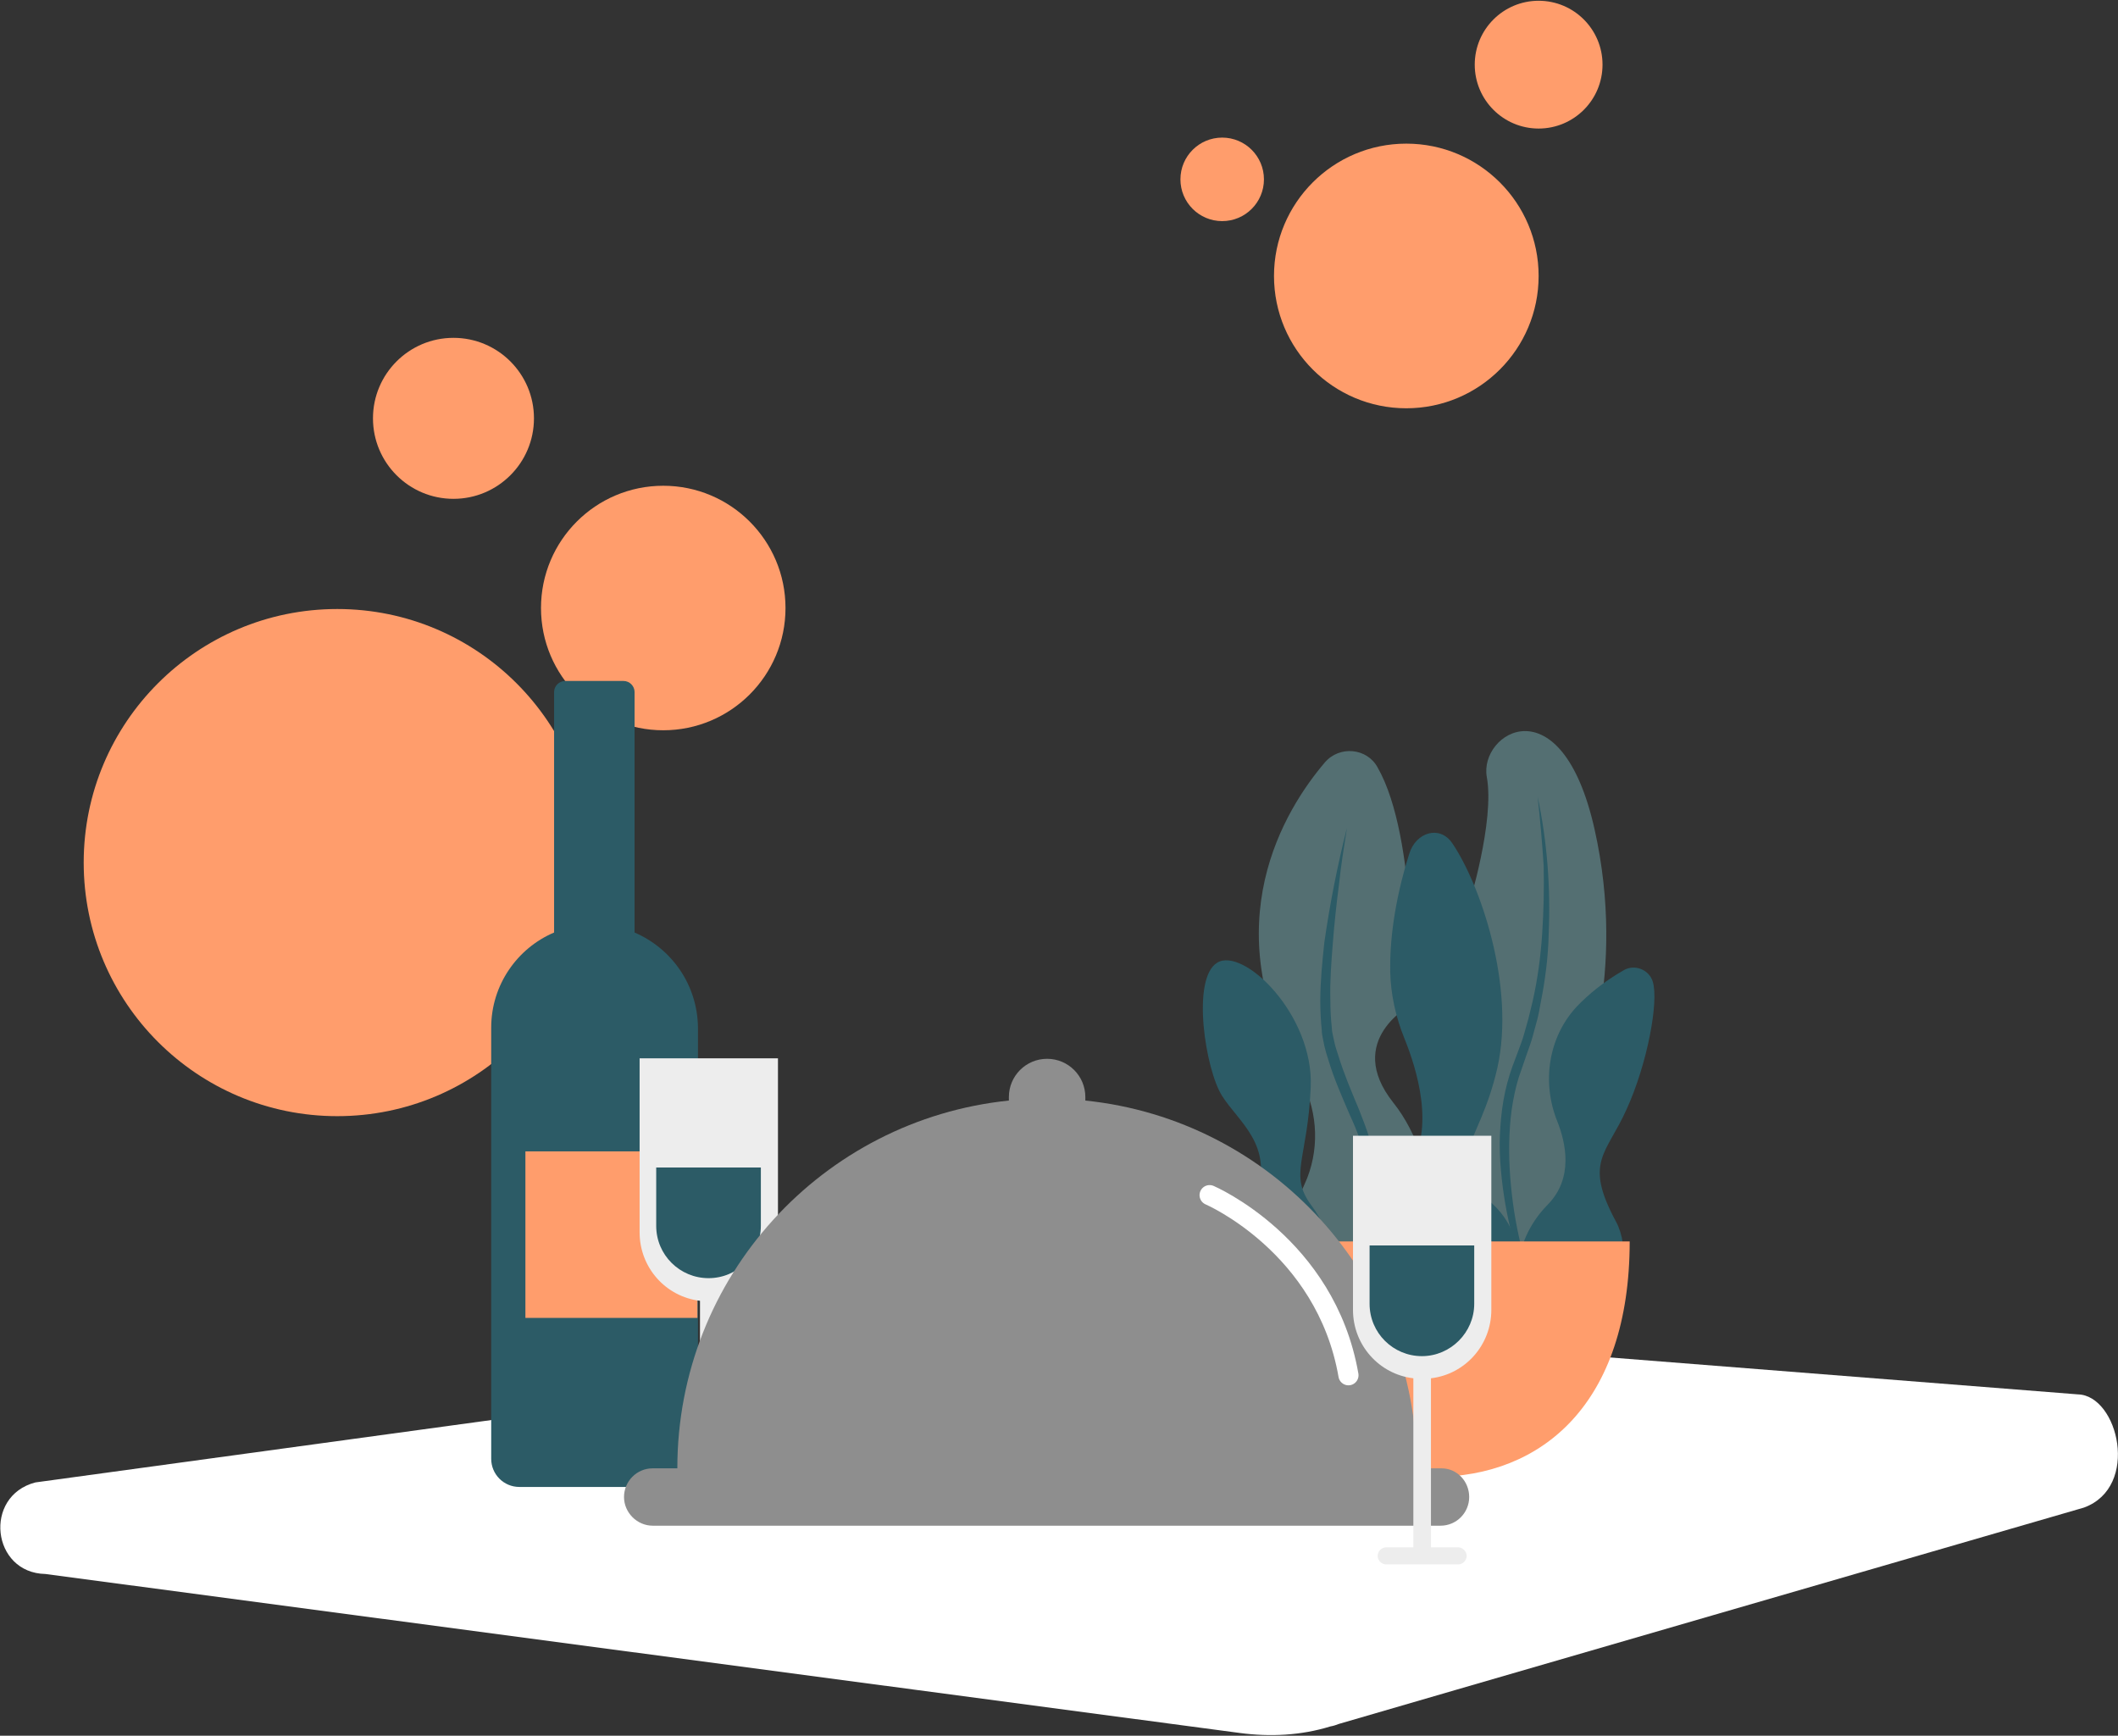 <?xml version="1.0" encoding="UTF-8" standalone="no"?>
<svg
   xmlns:dc="http://purl.org/dc/elements/1.1/"
   xmlns:cc="http://creativecommons.org/ns#"
   xmlns:rdf="http://www.w3.org/1999/02/22-rdf-syntax-ns#"
   xmlns:svg="http://www.w3.org/2000/svg"
   xmlns="http://www.w3.org/2000/svg"
   xmlns:sodipodi="http://sodipodi.sourceforge.net/DTD/sodipodi-0.dtd"
   xmlns:inkscape="http://www.inkscape.org/namespaces/inkscape"
   inkscape:version="1.0 (4035a4fb49, 2020-05-01)"
   sodipodi:docname="enter.svg"
   id="svg79"
   version="1.1"
   fill="none"
   viewBox="0 0 421 345"
   height="345"
   width="421">
  <rect x="0" y="0" width="421" height="345" fill="#333333" stroke="none"/>
  <sodipodi:namedview
     inkscape:current-layer="svg79"
     inkscape:window-maximized="1"
     inkscape:window-y="-8"
     inkscape:window-x="-8"
     inkscape:cy="254.00789"
     inkscape:cx="103.43359"
     inkscape:zoom="1.2517815"
     showgrid="false"
     id="namedview81"
     inkscape:window-height="1057"
     inkscape:window-width="1846"
     inkscape:pageshadow="2"
     inkscape:pageopacity="0"
     guidetolerance="10"
     gridtolerance="10"
     objecttolerance="10"
     borderopacity="1"
     bordercolor="#666666"
     pagecolor="#ffffff" />
  <g
     transform="translate(0.036,0.15)"
     clip-path="url(#clip0-7)"
     id="g48">
    <path
       d="M 7,294.5 234.3,263.4 c 0.8,-0.2 1.7,-0.3 2.5,-0.3 L 413,277 c 8,0.2 12.4,18.4 1.2,22.5 0,0 -147.2,42.7 -148.1,43 -0.5,0.2 -1.1,0.4 -1.7,0.5 -5.8,1.8 -12,2.1 -18,1.3 L 9,312.7 c -10.7,-0.2 -12.4,-15.5 -2,-18.2 z"
       fill="#ffffff"
       id="path2-7" />
    <path
       d="m 67.001,221.7 c 27.835,0 50.4,-22.565 50.4,-50.4 0,-27.835 -22.565,-50.4 -50.4,-50.4 -27.835,0 -50.4,22.565 -50.4,50.4 0,27.835 22.565,50.4 50.4,50.4 z"
       fill="#ff9d6c"
       id="path4-6" />
    <path
       d="m 131.8,145 c 13.421,0 24.3,-10.879 24.3,-24.3 0,-13.421 -10.879,-24.3 -24.3,-24.3 -13.421,0 -24.3,10.879 -24.3,24.3 0,13.421 10.879,24.3 24.3,24.3 z"
       fill="#ff9d6c"
       id="path6-6" />
    <path
       d="m 90.101,99 c 8.836,0 16,-7.163 16,-16 0,-8.837 -7.164,-16 -16,-16 -8.837,0 -16,7.163 -16,16 0,8.837 7.163,16 16,16 z"
       fill="#ff9d6c"
       id="path8-2" />
    <path
       d="m 279.5,81 c 14.525,0 26.3,-11.775 26.3,-26.3 0,-14.525 -11.775,-26.3 -26.3,-26.3 -14.525,0 -26.3,11.775 -26.3,26.3 0,14.525 11.775,26.3 26.3,26.3 z"
       fill="#ff9d6c"
       id="path10-9" />
    <path
       d="m 305.801,25.4 c 7.014,0 12.7,-5.686 12.7,-12.7 0,-7.014 -5.686,-12.7 -12.7,-12.7 -7.014,0 -12.7,5.686 -12.7,12.7 0,7.014 5.686,12.7 12.7,12.7 z"
       fill="#ff9d6c"
       id="path12-4" />
    <path
       d="m 242.901,43.8 c 4.584,0 8.3,-3.716 8.3,-8.3 0,-4.584 -3.716,-8.3 -8.3,-8.3 -4.584,0 -8.3,3.716 -8.3,8.3 0,4.584 3.716,8.3 8.3,8.3 z"
       fill="#ff9d6c"
       id="path14-5" />
    <path
       d="m 263.301,151.4 c -8,9.4 -22.1,32.1 -5.1,62.3 3.5,6.2 4.2,13.6 1.6,20.3 -0.9,2.2 -2.1,4.7 -3.8,7.4 l 0.2,10.9 h 29.3 c 0,0 1.4,-20.8 -8.6,-33.3 -9.9,-12.5 3.7,-19.5 3.7,-19.5 0,0 1.2,-33.1 -6.8,-47.1 -2.1,-3.9 -7.6,-4.4 -10.5,-1 z"
       fill="#546f72"
       id="path16-6" />
    <path
       d="m 291.901,179.8 c 0,0 5.2,-16.7 3.6,-25.5 -1.6,-8.8 14.8,-19 21.4,10.3 6.6,29.3 -2.8,50.9 -2.8,50.9 l -7.4,43.9 -14.8,0.9 -4.8,-16 z"
       fill="#546f72"
       id="path18-3" />
    <path
       d="m 247.301,252.3 c 0,0 -1.1,-4.9 2.4,-14.9 3.4,-10 -3.5,-14.5 -6.8,-19.7 -3.3,-5.1 -6.2,-23.3 -1,-26.5 5.2,-3.2 19.2,10.3 18.6,24.7 -0.6,14.4 -4.4,17.4 0.1,23.5 4.5,6 4.8,12.8 4.8,12.8 h -18.1 z"
       fill="#2c5b66"
       id="path20-7" />
    <path
       d="m 275.801,255.7 c 0,0 -3.4,-13 4.1,-23.6 5.5,-7.8 1.6,-20 -0.8,-25.9 -1.7,-4.2 -2.7,-8.7 -2.8,-13.2 -0.1,-5.7 0.7,-13.7 3.8,-23.5 1.3,-4.2 6,-5.7 8.5,-2.1 5.6,8.2 12.6,28.5 9,44.7 -3.7,16.2 -11.1,17.6 -1,27 10.1,9.4 1.3,21.1 1.3,21.1 z"
       fill="#2c5b66"
       id="path22-3" />
    <path
       d="m 301.701,257.6 c 0,0 -2.1,-10.2 5.9,-18.3 5.2,-5.3 3.6,-12.3 1.9,-16.6 -3.1,-7.7 -1.8,-16.7 3.9,-22.8 2.3,-2.4 5.3,-4.9 9.3,-7.2 2.2,-1.3 5.1,-0.1 5.8,2.3 1.2,4 -1.1,16.3 -5.2,25.3 -4,9 -8.6,10.4 -2.1,22.4 2.5,4.6 2.7,14.9 -4.9,20.2 -7.5,5.4 -14.6,-5.3 -14.6,-5.3 z"
       fill="#2c5b66"
       id="path24-8" />
    <path
       d="m 305.601,158.2 c 1.9,8.9 2.6,18.1 2.2,27.3 -0.1,4.6 -0.7,9.2 -1.6,13.7 -0.2,1.1 -0.4,2.3 -0.7,3.4 l -0.9,3.3 c -0.3,1.1 -0.7,2.2 -1.1,3.3 l -1.1,3.2 c -0.8,2.1 -1.3,4.2 -1.7,6.4 -0.4,2.2 -0.6,4.4 -0.7,6.7 -0.2,4.5 0.1,9 0.7,13.5 0.6,4.5 1.6,8.9 2.9,13.3 1.2,4.4 2.7,8.7 4.4,12.9 -4.2,-8.1 -7.2,-16.9 -8.8,-25.9 -0.4,-2.3 -0.7,-4.6 -0.9,-6.9 -0.2,-2.3 -0.3,-4.6 -0.2,-6.9 0.1,-2.3 0.3,-4.6 0.7,-6.9 0.4,-2.3 1,-4.6 1.8,-6.8 l 1.2,-3.2 c 0.4,-1.1 0.8,-2.1 1.1,-3.2 l 0.9,-3.2 c 0.3,-1.1 0.5,-2.2 0.8,-3.3 1,-4.4 1.6,-8.9 1.9,-13.4 0.3,-4.5 0.4,-9.1 0.3,-13.6 -0.3,-4.6 -0.7,-9.2 -1.2,-13.7 z"
       fill="#2c5b66"
       id="path26-8" />
    <path
       d="m 267.7,164.4 c -0.6,3.8 -1.2,7.6 -1.6,11.4 -0.5,3.8 -0.9,7.6 -1.2,11.4 -0.3,3.8 -0.6,7.6 -0.5,11.4 0,1.9 0.1,3.8 0.3,5.6 0,0.5 0.1,0.9 0.2,1.4 l 0.3,1.4 c 0.2,0.9 0.5,1.8 0.8,2.7 1.1,3.6 2.6,7.1 4.1,10.7 1.4,3.6 2.9,7.3 3.2,11.3 0.2,2 0.2,4 -0.1,5.9 -0.2,1.9 -0.6,3.9 -1.1,5.8 -0.5,1.9 -1.2,3.7 -2.1,5.5 -0.8,1.7 -1.8,3.4 -3.1,4.9 2.1,-3.2 3.4,-6.9 4.2,-10.6 0.4,-1.9 0.6,-3.7 0.7,-5.6 0.1,-1.9 0.1,-3.8 -0.2,-5.6 -0.4,-3.7 -1.8,-7.2 -3.4,-10.7 -1.5,-3.5 -3.1,-7.1 -4.2,-10.8 -0.3,-0.9 -0.6,-1.9 -0.8,-2.8 l -0.3,-1.5 c -0.1,-0.5 -0.2,-1 -0.2,-1.5 -0.2,-2 -0.3,-3.9 -0.3,-5.9 0,-3.9 0.4,-7.8 0.8,-11.6 1.1,-7.7 2.6,-15.3 4.5,-22.8 z"
       fill="#2c5b66"
       id="path28-9" />
    <path
       d="m 323.901,246.6 c 0,32.2 -17.4,46.8 -38.9,46.8 -21.5,0 -39,-14.6 -39,-46.8"
       fill="#ff9d6c"
       id="path30-6" />
    <path
       d="m 126.101,185.2 v -47.8 c 0,-1.2 -1,-2.2 -2.2,-2.2 h -11.6 c -1.2,0 -2.2,1 -2.2,2.2 v 47.8 c -7.3,3.1 -12.5,10.4 -12.5,18.9 v 85.7 c 0,3.1 2.5,5.6 5.6,5.6 h 29.9 c 3.1,0 5.6,-2.5 5.6,-5.6 v -85.7 c -0.1,-8.5 -5.2,-15.7 -12.6,-18.9 z"
       fill="#2c5b66"
       id="path32-3" />
    <path
       d="m 138.6,228.7 h -34.2 v 33.1 h 34.2 z"
       fill="#ff9d6c"
       id="path34-9" />
    <path
       d="m 127.101,210.2 v 34.6 c 0,7 5.2,12.8 12,13.6 V 292 h -5.4 c -0.9,0 -1.7,0.8 -1.7,1.7 0,0.9 0.8,1.7 1.7,1.7 h 14.3 c 0.9,0 1.7,-0.8 1.7,-1.7 0,-0.9 -0.8,-1.7 -1.7,-1.7 h -5.4 v -33.6 c 6.8,-0.8 12,-6.6 12,-13.6 v -34.6 z"
       fill="#ededed"
       id="path36-0" />
    <path
       d="m 130.4,231.9 v 11.6 c 0,5.8 4.7,10.4 10.4,10.4 5.8,0 10.4,-4.7 10.4,-10.4 v -11.6 z"
       fill="#2c5b66"
       id="path38-4" />
    <path
       d="m 286.5,291.7 h -4.9 c 0,-38 -28.9,-69.3 -65.9,-73.1 0,-0.2 0,-0.5 0,-0.7 0,-4.2 -3.4,-7.6 -7.6,-7.6 -4.2,0 -7.6,3.4 -7.6,7.6 0,0.2 0,0.5 0,0.7 -37,3.8 -65.9,35 -65.9,73.1 h -4.9 c -3.2,0 -5.7,2.6 -5.7,5.7 0,3.1 2.6,5.7 5.7,5.7 h 156.6 c 3.2,0 5.7,-2.6 5.7,-5.7 0,-3.1 -2.4,-5.7 -5.5,-5.7 z"
       fill="#8e8e8e"
       id="path40-2" />
    <path
       d="m 240.4,237.4 c 0,0 23.1,9.9 27.6,35.8"
       stroke="#ffffff"
       stroke-width="4"
       stroke-miterlimit="10"
       stroke-linecap="round"
       id="path42-9" />
    <path
       d="m 268.9,225.6 v 34.6 c 0,7 5.2,12.8 12,13.6 v 33.6 h -5.4 c -0.9,0 -1.7,0.8 -1.7,1.7 0,0.9 0.8,1.7 1.7,1.7 h 14.3 c 0.9,0 1.7,-0.8 1.7,-1.7 0,-0.9 -0.8,-1.7 -1.7,-1.7 h -5.4 v -33.6 c 6.8,-0.8 12,-6.6 12,-13.6 v -34.6 z"
       fill="#ededed"
       id="path44-8" />
    <path
       d="M 272.2,247.4 V 259 c 0,5.8 4.7,10.4 10.4,10.4 5.7,0 10.4,-4.7 10.4,-10.4 v -11.6 z"
       fill="#2c5b66"
       id="path46-4" />
  </g>
  <defs
     id="defs77">
    <clipPath
       id="clip0">
      <rect
         id="rect74"
         fill="white"
         height="344.7"
         width="420.9" />
    </clipPath>
    <clipPath
       id="clip0-7">
      <rect
         y="0"
         x="0"
         width="420.9"
         height="344.7"
         fill="#ffffff"
         id="rect50" />
    </clipPath>
  </defs>
</svg>
